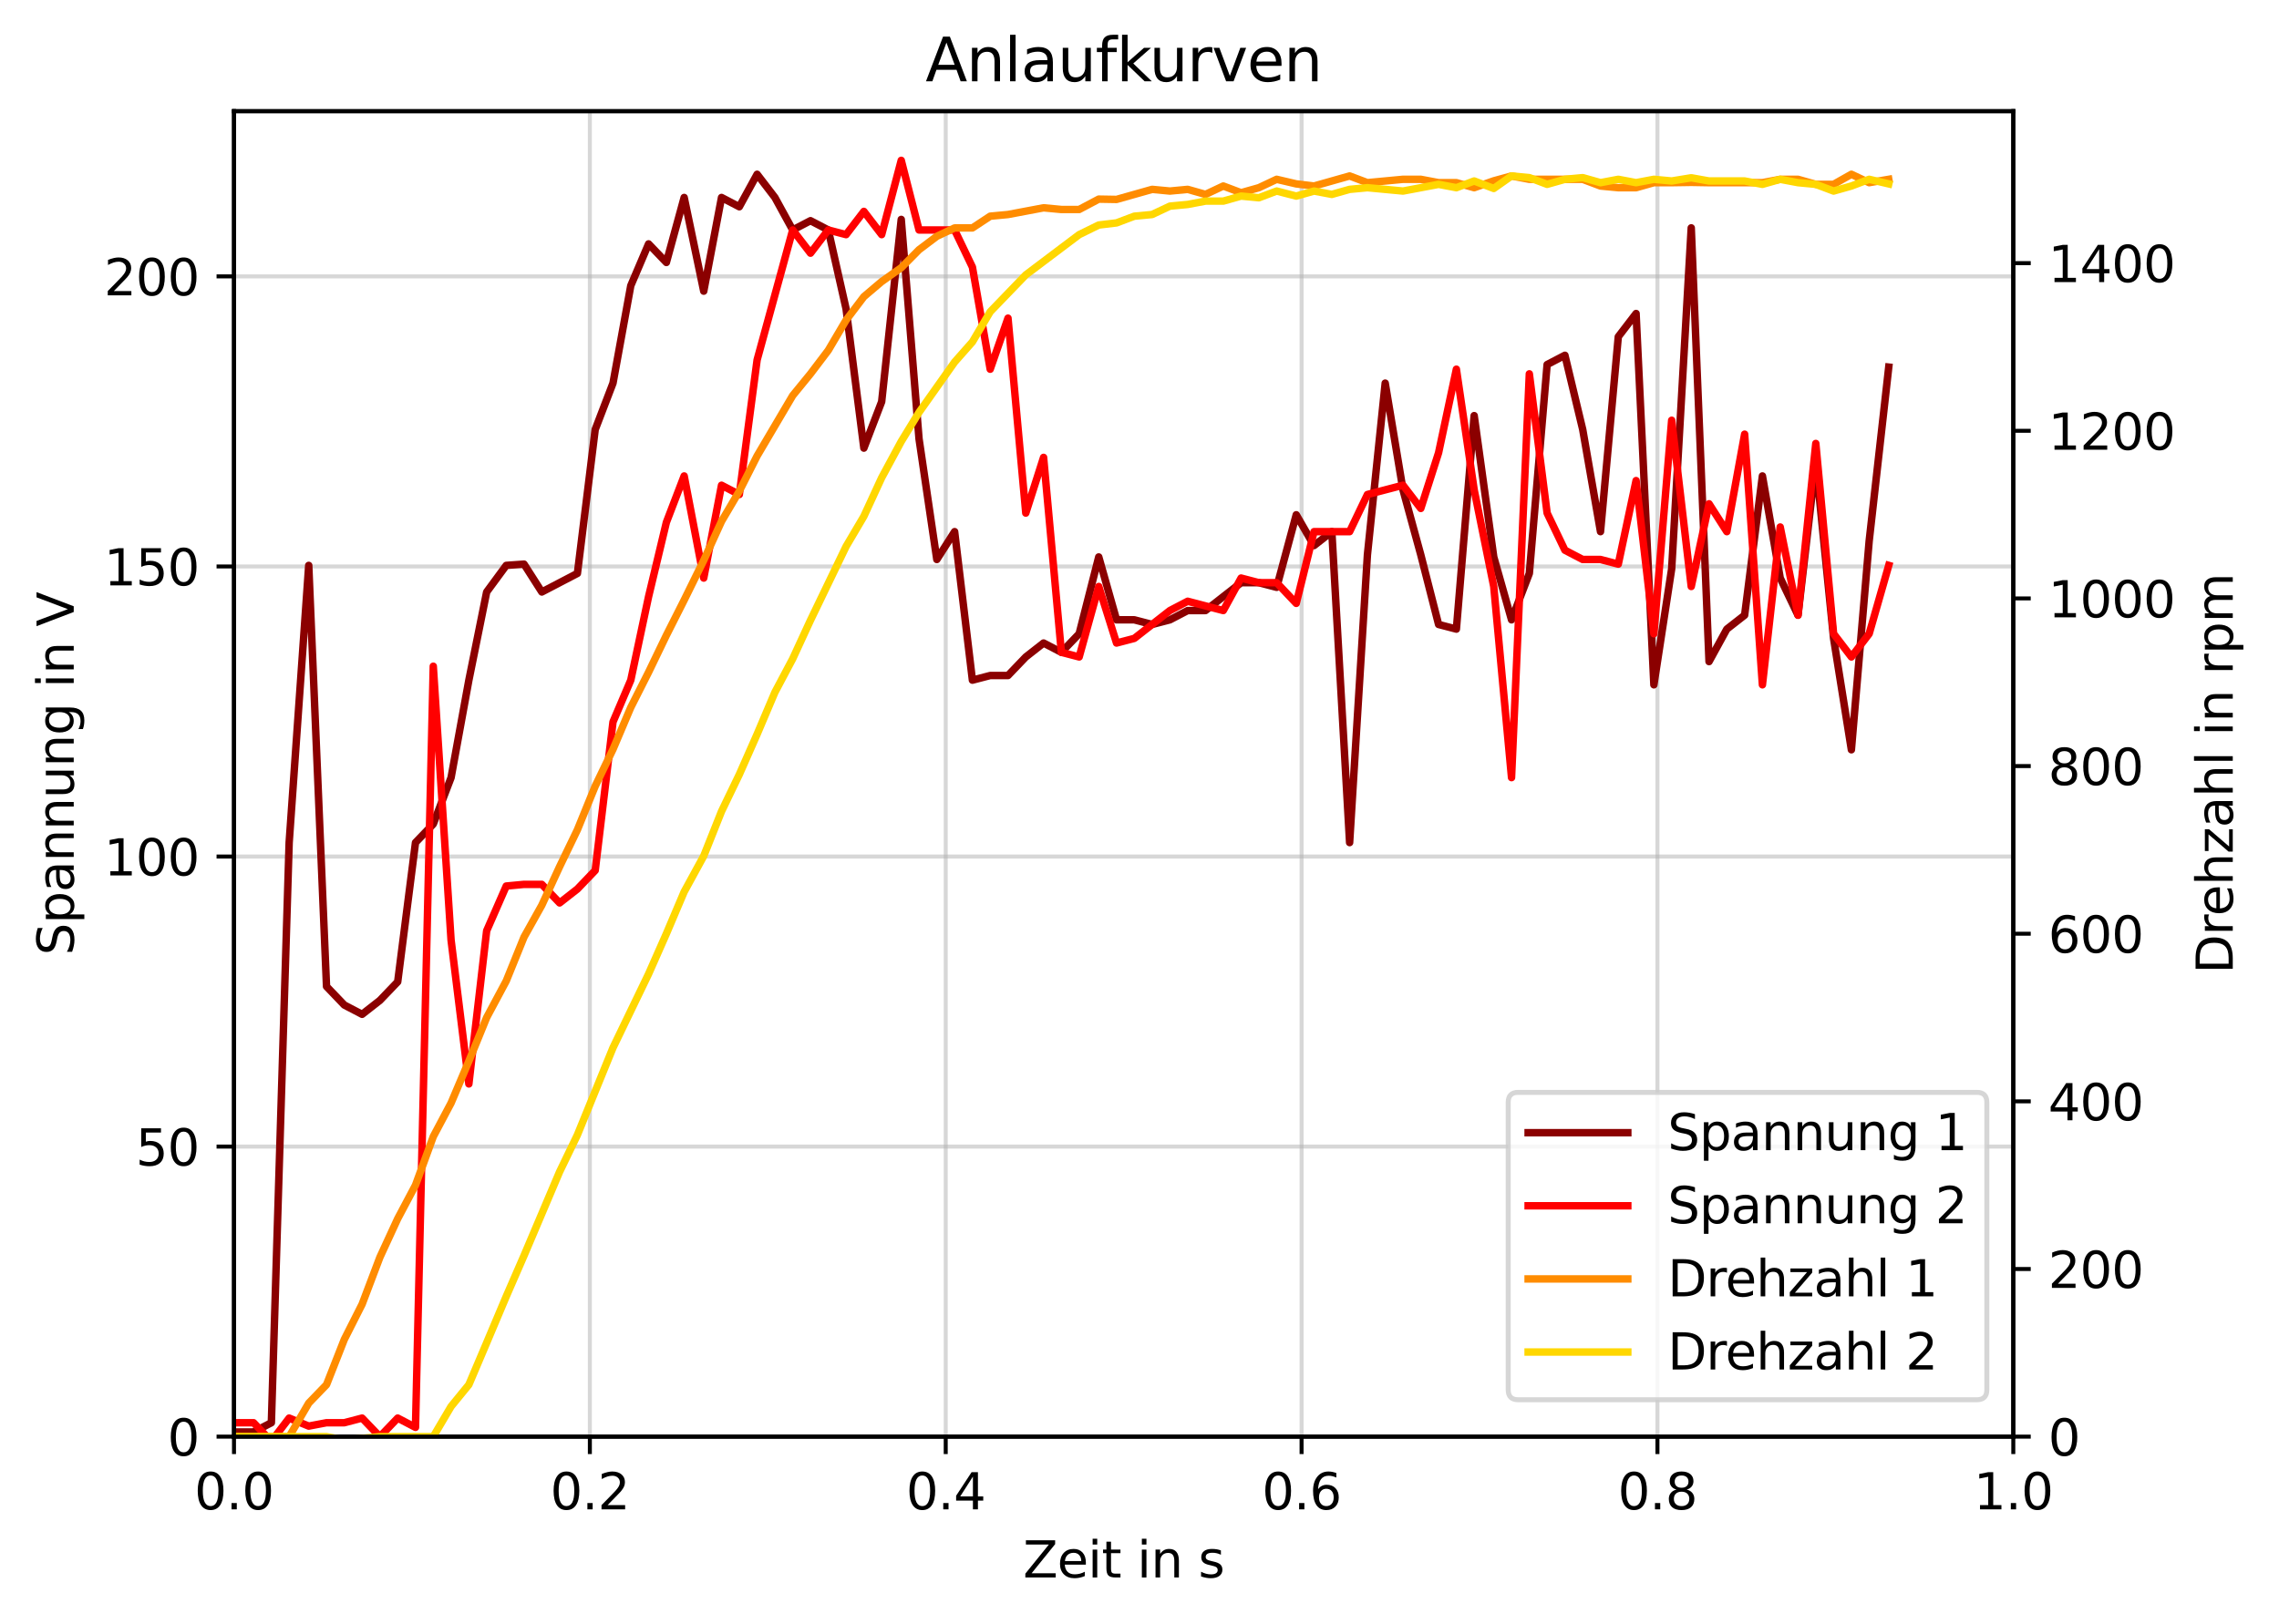 <?xml version="1.0" encoding="utf-8" standalone="no"?>
<!DOCTYPE svg PUBLIC "-//W3C//DTD SVG 1.1//EN"
  "http://www.w3.org/Graphics/SVG/1.1/DTD/svg11.dtd">
<svg xmlns:xlink="http://www.w3.org/1999/xlink" width="457.414pt" height="325.986pt" viewBox="0 0 457.414 325.986" xmlns="http://www.w3.org/2000/svg" version="1.1">
 <defs>
  <style type="text/css">*{stroke-linejoin: round; stroke-linecap: butt}</style>
 </defs>
 <g id="figure_1">
  <g id="patch_1">
   <path d="M 0 325.986 
L 457.414 325.986 
L 457.414 0 
L 0 0 
z
" style="fill: #ffffff"/>
  </g>
  <g id="axes_1">
   <g id="patch_2">
    <path d="M 46.966 288.43 
L 404.086 288.43 
L 404.086 22.318 
L 46.966 22.318 
z
" style="fill: #ffffff"/>
   </g>
   <g id="matplotlib.axis_1">
    <g id="xtick_1">
     <g id="line2d_1">
      <path d="M 46.966 288.43 
L 46.966 22.318 
" clip-path="url(#p8a11cbb33f)" style="fill: none; stroke: #b0b0b0; stroke-opacity: 0.5; stroke-width: 0.8; stroke-linecap: square"/>
     </g>
     <g id="line2d_2">
      <defs>
       <path id="m204185f97c" d="M 0 0 
L 0 3.5 
" style="stroke: #000000; stroke-width: 0.8"/>
      </defs>
      <g>
       <use xlink:href="#m204185f97c" x="46.966" y="288.43" style="stroke: #000000; stroke-width: 0.8"/>
      </g>
     </g>
     <g id="text_1">
      <!-- 0.0 -->
      <g transform="translate(39.014 303.029) scale(0.1 -0.1)">
       <defs>
        <path id="DejaVuSans-30" d="M 2034 4250 
Q 1547 4250 1301 3770 
Q 1056 3291 1056 2328 
Q 1056 1369 1301 889 
Q 1547 409 2034 409 
Q 2525 409 2770 889 
Q 3016 1369 3016 2328 
Q 3016 3291 2770 3770 
Q 2525 4250 2034 4250 
z
M 2034 4750 
Q 2819 4750 3233 4129 
Q 3647 3509 3647 2328 
Q 3647 1150 3233 529 
Q 2819 -91 2034 -91 
Q 1250 -91 836 529 
Q 422 1150 422 2328 
Q 422 3509 836 4129 
Q 1250 4750 2034 4750 
z
" transform="scale(0.016)"/>
        <path id="DejaVuSans-2e" d="M 684 794 
L 1344 794 
L 1344 0 
L 684 0 
L 684 794 
z
" transform="scale(0.016)"/>
       </defs>
       <use xlink:href="#DejaVuSans-30"/>
       <use xlink:href="#DejaVuSans-2e" x="63.623"/>
       <use xlink:href="#DejaVuSans-30" x="95.41"/>
      </g>
     </g>
    </g>
    <g id="xtick_2">
     <g id="line2d_3">
      <path d="M 118.39 288.43 
L 118.39 22.318 
" clip-path="url(#p8a11cbb33f)" style="fill: none; stroke: #b0b0b0; stroke-opacity: 0.5; stroke-width: 0.8; stroke-linecap: square"/>
     </g>
     <g id="line2d_4">
      <g>
       <use xlink:href="#m204185f97c" x="118.39" y="288.43" style="stroke: #000000; stroke-width: 0.8"/>
      </g>
     </g>
     <g id="text_2">
      <!-- 0.2 -->
      <g transform="translate(110.438 303.029) scale(0.1 -0.1)">
       <defs>
        <path id="DejaVuSans-32" d="M 1228 531 
L 3431 531 
L 3431 0 
L 469 0 
L 469 531 
Q 828 903 1448 1529 
Q 2069 2156 2228 2338 
Q 2531 2678 2651 2914 
Q 2772 3150 2772 3378 
Q 2772 3750 2511 3984 
Q 2250 4219 1831 4219 
Q 1534 4219 1204 4116 
Q 875 4013 500 3803 
L 500 4441 
Q 881 4594 1212 4672 
Q 1544 4750 1819 4750 
Q 2544 4750 2975 4387 
Q 3406 4025 3406 3419 
Q 3406 3131 3298 2873 
Q 3191 2616 2906 2266 
Q 2828 2175 2409 1742 
Q 1991 1309 1228 531 
z
" transform="scale(0.016)"/>
       </defs>
       <use xlink:href="#DejaVuSans-30"/>
       <use xlink:href="#DejaVuSans-2e" x="63.623"/>
       <use xlink:href="#DejaVuSans-32" x="95.41"/>
      </g>
     </g>
    </g>
    <g id="xtick_3">
     <g id="line2d_5">
      <path d="M 189.814 288.43 
L 189.814 22.318 
" clip-path="url(#p8a11cbb33f)" style="fill: none; stroke: #b0b0b0; stroke-opacity: 0.5; stroke-width: 0.8; stroke-linecap: square"/>
     </g>
     <g id="line2d_6">
      <g>
       <use xlink:href="#m204185f97c" x="189.814" y="288.43" style="stroke: #000000; stroke-width: 0.8"/>
      </g>
     </g>
     <g id="text_3">
      <!-- 0.4 -->
      <g transform="translate(181.862 303.029) scale(0.1 -0.1)">
       <defs>
        <path id="DejaVuSans-34" d="M 2419 4116 
L 825 1625 
L 2419 1625 
L 2419 4116 
z
M 2253 4666 
L 3047 4666 
L 3047 1625 
L 3713 1625 
L 3713 1100 
L 3047 1100 
L 3047 0 
L 2419 0 
L 2419 1100 
L 313 1100 
L 313 1709 
L 2253 4666 
z
" transform="scale(0.016)"/>
       </defs>
       <use xlink:href="#DejaVuSans-30"/>
       <use xlink:href="#DejaVuSans-2e" x="63.623"/>
       <use xlink:href="#DejaVuSans-34" x="95.41"/>
      </g>
     </g>
    </g>
    <g id="xtick_4">
     <g id="line2d_7">
      <path d="M 261.238 288.43 
L 261.238 22.318 
" clip-path="url(#p8a11cbb33f)" style="fill: none; stroke: #b0b0b0; stroke-opacity: 0.5; stroke-width: 0.8; stroke-linecap: square"/>
     </g>
     <g id="line2d_8">
      <g>
       <use xlink:href="#m204185f97c" x="261.238" y="288.43" style="stroke: #000000; stroke-width: 0.8"/>
      </g>
     </g>
     <g id="text_4">
      <!-- 0.6 -->
      <g transform="translate(253.286 303.029) scale(0.1 -0.1)">
       <defs>
        <path id="DejaVuSans-36" d="M 2113 2584 
Q 1688 2584 1439 2293 
Q 1191 2003 1191 1497 
Q 1191 994 1439 701 
Q 1688 409 2113 409 
Q 2538 409 2786 701 
Q 3034 994 3034 1497 
Q 3034 2003 2786 2293 
Q 2538 2584 2113 2584 
z
M 3366 4563 
L 3366 3988 
Q 3128 4100 2886 4159 
Q 2644 4219 2406 4219 
Q 1781 4219 1451 3797 
Q 1122 3375 1075 2522 
Q 1259 2794 1537 2939 
Q 1816 3084 2150 3084 
Q 2853 3084 3261 2657 
Q 3669 2231 3669 1497 
Q 3669 778 3244 343 
Q 2819 -91 2113 -91 
Q 1303 -91 875 529 
Q 447 1150 447 2328 
Q 447 3434 972 4092 
Q 1497 4750 2381 4750 
Q 2619 4750 2861 4703 
Q 3103 4656 3366 4563 
z
" transform="scale(0.016)"/>
       </defs>
       <use xlink:href="#DejaVuSans-30"/>
       <use xlink:href="#DejaVuSans-2e" x="63.623"/>
       <use xlink:href="#DejaVuSans-36" x="95.41"/>
      </g>
     </g>
    </g>
    <g id="xtick_5">
     <g id="line2d_9">
      <path d="M 332.662 288.43 
L 332.662 22.318 
" clip-path="url(#p8a11cbb33f)" style="fill: none; stroke: #b0b0b0; stroke-opacity: 0.5; stroke-width: 0.8; stroke-linecap: square"/>
     </g>
     <g id="line2d_10">
      <g>
       <use xlink:href="#m204185f97c" x="332.662" y="288.43" style="stroke: #000000; stroke-width: 0.8"/>
      </g>
     </g>
     <g id="text_5">
      <!-- 0.8 -->
      <g transform="translate(324.71 303.029) scale(0.1 -0.1)">
       <defs>
        <path id="DejaVuSans-38" d="M 2034 2216 
Q 1584 2216 1326 1975 
Q 1069 1734 1069 1313 
Q 1069 891 1326 650 
Q 1584 409 2034 409 
Q 2484 409 2743 651 
Q 3003 894 3003 1313 
Q 3003 1734 2745 1975 
Q 2488 2216 2034 2216 
z
M 1403 2484 
Q 997 2584 770 2862 
Q 544 3141 544 3541 
Q 544 4100 942 4425 
Q 1341 4750 2034 4750 
Q 2731 4750 3128 4425 
Q 3525 4100 3525 3541 
Q 3525 3141 3298 2862 
Q 3072 2584 2669 2484 
Q 3125 2378 3379 2068 
Q 3634 1759 3634 1313 
Q 3634 634 3220 271 
Q 2806 -91 2034 -91 
Q 1263 -91 848 271 
Q 434 634 434 1313 
Q 434 1759 690 2068 
Q 947 2378 1403 2484 
z
M 1172 3481 
Q 1172 3119 1398 2916 
Q 1625 2713 2034 2713 
Q 2441 2713 2670 2916 
Q 2900 3119 2900 3481 
Q 2900 3844 2670 4047 
Q 2441 4250 2034 4250 
Q 1625 4250 1398 4047 
Q 1172 3844 1172 3481 
z
" transform="scale(0.016)"/>
       </defs>
       <use xlink:href="#DejaVuSans-30"/>
       <use xlink:href="#DejaVuSans-2e" x="63.623"/>
       <use xlink:href="#DejaVuSans-38" x="95.41"/>
      </g>
     </g>
    </g>
    <g id="xtick_6">
     <g id="line2d_11">
      <path d="M 404.086 288.43 
L 404.086 22.318 
" clip-path="url(#p8a11cbb33f)" style="fill: none; stroke: #b0b0b0; stroke-opacity: 0.5; stroke-width: 0.8; stroke-linecap: square"/>
     </g>
     <g id="line2d_12">
      <g>
       <use xlink:href="#m204185f97c" x="404.086" y="288.43" style="stroke: #000000; stroke-width: 0.8"/>
      </g>
     </g>
     <g id="text_6">
      <!-- 1.0 -->
      <g transform="translate(396.134 303.029) scale(0.1 -0.1)">
       <defs>
        <path id="DejaVuSans-31" d="M 794 531 
L 1825 531 
L 1825 4091 
L 703 3866 
L 703 4441 
L 1819 4666 
L 2450 4666 
L 2450 531 
L 3481 531 
L 3481 0 
L 794 0 
L 794 531 
z
" transform="scale(0.016)"/>
       </defs>
       <use xlink:href="#DejaVuSans-31"/>
       <use xlink:href="#DejaVuSans-2e" x="63.623"/>
       <use xlink:href="#DejaVuSans-30" x="95.41"/>
      </g>
     </g>
    </g>
    <g id="text_7">
     <!-- Zeit in s -->
     <g transform="translate(205.334 316.707) scale(0.1 -0.1)">
      <defs>
       <path id="DejaVuSans-5a" d="M 359 4666 
L 4025 4666 
L 4025 4184 
L 1075 531 
L 4097 531 
L 4097 0 
L 288 0 
L 288 481 
L 3238 4134 
L 359 4134 
L 359 4666 
z
" transform="scale(0.016)"/>
       <path id="DejaVuSans-65" d="M 3597 1894 
L 3597 1613 
L 953 1613 
Q 991 1019 1311 708 
Q 1631 397 2203 397 
Q 2534 397 2845 478 
Q 3156 559 3463 722 
L 3463 178 
Q 3153 47 2828 -22 
Q 2503 -91 2169 -91 
Q 1331 -91 842 396 
Q 353 884 353 1716 
Q 353 2575 817 3079 
Q 1281 3584 2069 3584 
Q 2775 3584 3186 3129 
Q 3597 2675 3597 1894 
z
M 3022 2063 
Q 3016 2534 2758 2815 
Q 2500 3097 2075 3097 
Q 1594 3097 1305 2825 
Q 1016 2553 972 2059 
L 3022 2063 
z
" transform="scale(0.016)"/>
       <path id="DejaVuSans-69" d="M 603 3500 
L 1178 3500 
L 1178 0 
L 603 0 
L 603 3500 
z
M 603 4863 
L 1178 4863 
L 1178 4134 
L 603 4134 
L 603 4863 
z
" transform="scale(0.016)"/>
       <path id="DejaVuSans-74" d="M 1172 4494 
L 1172 3500 
L 2356 3500 
L 2356 3053 
L 1172 3053 
L 1172 1153 
Q 1172 725 1289 603 
Q 1406 481 1766 481 
L 2356 481 
L 2356 0 
L 1766 0 
Q 1100 0 847 248 
Q 594 497 594 1153 
L 594 3053 
L 172 3053 
L 172 3500 
L 594 3500 
L 594 4494 
L 1172 4494 
z
" transform="scale(0.016)"/>
       <path id="DejaVuSans-20" transform="scale(0.016)"/>
       <path id="DejaVuSans-6e" d="M 3513 2113 
L 3513 0 
L 2938 0 
L 2938 2094 
Q 2938 2591 2744 2837 
Q 2550 3084 2163 3084 
Q 1697 3084 1428 2787 
Q 1159 2491 1159 1978 
L 1159 0 
L 581 0 
L 581 3500 
L 1159 3500 
L 1159 2956 
Q 1366 3272 1645 3428 
Q 1925 3584 2291 3584 
Q 2894 3584 3203 3211 
Q 3513 2838 3513 2113 
z
" transform="scale(0.016)"/>
       <path id="DejaVuSans-73" d="M 2834 3397 
L 2834 2853 
Q 2591 2978 2328 3040 
Q 2066 3103 1784 3103 
Q 1356 3103 1142 2972 
Q 928 2841 928 2578 
Q 928 2378 1081 2264 
Q 1234 2150 1697 2047 
L 1894 2003 
Q 2506 1872 2764 1633 
Q 3022 1394 3022 966 
Q 3022 478 2636 193 
Q 2250 -91 1575 -91 
Q 1294 -91 989 -36 
Q 684 19 347 128 
L 347 722 
Q 666 556 975 473 
Q 1284 391 1588 391 
Q 1994 391 2212 530 
Q 2431 669 2431 922 
Q 2431 1156 2273 1281 
Q 2116 1406 1581 1522 
L 1381 1569 
Q 847 1681 609 1914 
Q 372 2147 372 2553 
Q 372 3047 722 3315 
Q 1072 3584 1716 3584 
Q 2034 3584 2315 3537 
Q 2597 3491 2834 3397 
z
" transform="scale(0.016)"/>
      </defs>
      <use xlink:href="#DejaVuSans-5a"/>
      <use xlink:href="#DejaVuSans-65" x="68.506"/>
      <use xlink:href="#DejaVuSans-69" x="130.029"/>
      <use xlink:href="#DejaVuSans-74" x="157.812"/>
      <use xlink:href="#DejaVuSans-20" x="197.021"/>
      <use xlink:href="#DejaVuSans-69" x="228.809"/>
      <use xlink:href="#DejaVuSans-6e" x="256.592"/>
      <use xlink:href="#DejaVuSans-20" x="319.971"/>
      <use xlink:href="#DejaVuSans-73" x="351.758"/>
     </g>
    </g>
   </g>
   <g id="matplotlib.axis_2">
    <g id="ytick_1">
     <g id="line2d_13">
      <path d="M 46.966 288.43 
L 404.086 288.43 
" clip-path="url(#p8a11cbb33f)" style="fill: none; stroke: #b0b0b0; stroke-opacity: 0.5; stroke-width: 0.8; stroke-linecap: square"/>
     </g>
     <g id="line2d_14">
      <defs>
       <path id="m8491932dd0" d="M 0 0 
L -3.5 0 
" style="stroke: #000000; stroke-width: 0.8"/>
      </defs>
      <g>
       <use xlink:href="#m8491932dd0" x="46.966" y="288.43" style="stroke: #000000; stroke-width: 0.8"/>
      </g>
     </g>
     <g id="text_8">
      <!-- 0 -->
      <g transform="translate(33.603 292.229) scale(0.1 -0.1)">
       <use xlink:href="#DejaVuSans-30"/>
      </g>
     </g>
    </g>
    <g id="ytick_2">
     <g id="line2d_15">
      <path d="M 46.966 230.195 
L 404.086 230.195 
" clip-path="url(#p8a11cbb33f)" style="fill: none; stroke: #b0b0b0; stroke-opacity: 0.5; stroke-width: 0.8; stroke-linecap: square"/>
     </g>
     <g id="line2d_16">
      <g>
       <use xlink:href="#m8491932dd0" x="46.966" y="230.195" style="stroke: #000000; stroke-width: 0.8"/>
      </g>
     </g>
     <g id="text_9">
      <!-- 50 -->
      <g transform="translate(27.241 233.994) scale(0.1 -0.1)">
       <defs>
        <path id="DejaVuSans-35" d="M 691 4666 
L 3169 4666 
L 3169 4134 
L 1269 4134 
L 1269 2991 
Q 1406 3038 1543 3061 
Q 1681 3084 1819 3084 
Q 2600 3084 3056 2656 
Q 3513 2228 3513 1497 
Q 3513 744 3044 326 
Q 2575 -91 1722 -91 
Q 1428 -91 1123 -41 
Q 819 9 494 109 
L 494 744 
Q 775 591 1075 516 
Q 1375 441 1709 441 
Q 2250 441 2565 725 
Q 2881 1009 2881 1497 
Q 2881 1984 2565 2268 
Q 2250 2553 1709 2553 
Q 1456 2553 1204 2497 
Q 953 2441 691 2322 
L 691 4666 
z
" transform="scale(0.016)"/>
       </defs>
       <use xlink:href="#DejaVuSans-35"/>
       <use xlink:href="#DejaVuSans-30" x="63.623"/>
      </g>
     </g>
    </g>
    <g id="ytick_3">
     <g id="line2d_17">
      <path d="M 46.966 171.96 
L 404.086 171.96 
" clip-path="url(#p8a11cbb33f)" style="fill: none; stroke: #b0b0b0; stroke-opacity: 0.5; stroke-width: 0.8; stroke-linecap: square"/>
     </g>
     <g id="line2d_18">
      <g>
       <use xlink:href="#m8491932dd0" x="46.966" y="171.96" style="stroke: #000000; stroke-width: 0.8"/>
      </g>
     </g>
     <g id="text_10">
      <!-- 100 -->
      <g transform="translate(20.878 175.759) scale(0.1 -0.1)">
       <use xlink:href="#DejaVuSans-31"/>
       <use xlink:href="#DejaVuSans-30" x="63.623"/>
       <use xlink:href="#DejaVuSans-30" x="127.246"/>
      </g>
     </g>
    </g>
    <g id="ytick_4">
     <g id="line2d_19">
      <path d="M 46.966 113.724 
L 404.086 113.724 
" clip-path="url(#p8a11cbb33f)" style="fill: none; stroke: #b0b0b0; stroke-opacity: 0.5; stroke-width: 0.8; stroke-linecap: square"/>
     </g>
     <g id="line2d_20">
      <g>
       <use xlink:href="#m8491932dd0" x="46.966" y="113.724" style="stroke: #000000; stroke-width: 0.8"/>
      </g>
     </g>
     <g id="text_11">
      <!-- 150 -->
      <g transform="translate(20.878 117.523) scale(0.1 -0.1)">
       <use xlink:href="#DejaVuSans-31"/>
       <use xlink:href="#DejaVuSans-35" x="63.623"/>
       <use xlink:href="#DejaVuSans-30" x="127.246"/>
      </g>
     </g>
    </g>
    <g id="ytick_5">
     <g id="line2d_21">
      <path d="M 46.966 55.489 
L 404.086 55.489 
" clip-path="url(#p8a11cbb33f)" style="fill: none; stroke: #b0b0b0; stroke-opacity: 0.5; stroke-width: 0.8; stroke-linecap: square"/>
     </g>
     <g id="line2d_22">
      <g>
       <use xlink:href="#m8491932dd0" x="46.966" y="55.489" style="stroke: #000000; stroke-width: 0.8"/>
      </g>
     </g>
     <g id="text_12">
      <!-- 200 -->
      <g transform="translate(20.878 59.288) scale(0.1 -0.1)">
       <use xlink:href="#DejaVuSans-32"/>
       <use xlink:href="#DejaVuSans-30" x="63.623"/>
       <use xlink:href="#DejaVuSans-30" x="127.246"/>
      </g>
     </g>
    </g>
    <g id="text_13">
     <!-- Spannung in V -->
     <g transform="translate(14.798 191.792) rotate(-90) scale(0.1 -0.1)">
      <defs>
       <path id="DejaVuSans-53" d="M 3425 4513 
L 3425 3897 
Q 3066 4069 2747 4153 
Q 2428 4238 2131 4238 
Q 1616 4238 1336 4038 
Q 1056 3838 1056 3469 
Q 1056 3159 1242 3001 
Q 1428 2844 1947 2747 
L 2328 2669 
Q 3034 2534 3370 2195 
Q 3706 1856 3706 1288 
Q 3706 609 3251 259 
Q 2797 -91 1919 -91 
Q 1588 -91 1214 -16 
Q 841 59 441 206 
L 441 856 
Q 825 641 1194 531 
Q 1563 422 1919 422 
Q 2459 422 2753 634 
Q 3047 847 3047 1241 
Q 3047 1584 2836 1778 
Q 2625 1972 2144 2069 
L 1759 2144 
Q 1053 2284 737 2584 
Q 422 2884 422 3419 
Q 422 4038 858 4394 
Q 1294 4750 2059 4750 
Q 2388 4750 2728 4690 
Q 3069 4631 3425 4513 
z
" transform="scale(0.016)"/>
       <path id="DejaVuSans-70" d="M 1159 525 
L 1159 -1331 
L 581 -1331 
L 581 3500 
L 1159 3500 
L 1159 2969 
Q 1341 3281 1617 3432 
Q 1894 3584 2278 3584 
Q 2916 3584 3314 3078 
Q 3713 2572 3713 1747 
Q 3713 922 3314 415 
Q 2916 -91 2278 -91 
Q 1894 -91 1617 61 
Q 1341 213 1159 525 
z
M 3116 1747 
Q 3116 2381 2855 2742 
Q 2594 3103 2138 3103 
Q 1681 3103 1420 2742 
Q 1159 2381 1159 1747 
Q 1159 1113 1420 752 
Q 1681 391 2138 391 
Q 2594 391 2855 752 
Q 3116 1113 3116 1747 
z
" transform="scale(0.016)"/>
       <path id="DejaVuSans-61" d="M 2194 1759 
Q 1497 1759 1228 1600 
Q 959 1441 959 1056 
Q 959 750 1161 570 
Q 1363 391 1709 391 
Q 2188 391 2477 730 
Q 2766 1069 2766 1631 
L 2766 1759 
L 2194 1759 
z
M 3341 1997 
L 3341 0 
L 2766 0 
L 2766 531 
Q 2569 213 2275 61 
Q 1981 -91 1556 -91 
Q 1019 -91 701 211 
Q 384 513 384 1019 
Q 384 1609 779 1909 
Q 1175 2209 1959 2209 
L 2766 2209 
L 2766 2266 
Q 2766 2663 2505 2880 
Q 2244 3097 1772 3097 
Q 1472 3097 1187 3025 
Q 903 2953 641 2809 
L 641 3341 
Q 956 3463 1253 3523 
Q 1550 3584 1831 3584 
Q 2591 3584 2966 3190 
Q 3341 2797 3341 1997 
z
" transform="scale(0.016)"/>
       <path id="DejaVuSans-75" d="M 544 1381 
L 544 3500 
L 1119 3500 
L 1119 1403 
Q 1119 906 1312 657 
Q 1506 409 1894 409 
Q 2359 409 2629 706 
Q 2900 1003 2900 1516 
L 2900 3500 
L 3475 3500 
L 3475 0 
L 2900 0 
L 2900 538 
Q 2691 219 2414 64 
Q 2138 -91 1772 -91 
Q 1169 -91 856 284 
Q 544 659 544 1381 
z
M 1991 3584 
L 1991 3584 
z
" transform="scale(0.016)"/>
       <path id="DejaVuSans-67" d="M 2906 1791 
Q 2906 2416 2648 2759 
Q 2391 3103 1925 3103 
Q 1463 3103 1205 2759 
Q 947 2416 947 1791 
Q 947 1169 1205 825 
Q 1463 481 1925 481 
Q 2391 481 2648 825 
Q 2906 1169 2906 1791 
z
M 3481 434 
Q 3481 -459 3084 -895 
Q 2688 -1331 1869 -1331 
Q 1566 -1331 1297 -1286 
Q 1028 -1241 775 -1147 
L 775 -588 
Q 1028 -725 1275 -790 
Q 1522 -856 1778 -856 
Q 2344 -856 2625 -561 
Q 2906 -266 2906 331 
L 2906 616 
Q 2728 306 2450 153 
Q 2172 0 1784 0 
Q 1141 0 747 490 
Q 353 981 353 1791 
Q 353 2603 747 3093 
Q 1141 3584 1784 3584 
Q 2172 3584 2450 3431 
Q 2728 3278 2906 2969 
L 2906 3500 
L 3481 3500 
L 3481 434 
z
" transform="scale(0.016)"/>
       <path id="DejaVuSans-56" d="M 1831 0 
L 50 4666 
L 709 4666 
L 2188 738 
L 3669 4666 
L 4325 4666 
L 2547 0 
L 1831 0 
z
" transform="scale(0.016)"/>
      </defs>
      <use xlink:href="#DejaVuSans-53"/>
      <use xlink:href="#DejaVuSans-70" x="63.477"/>
      <use xlink:href="#DejaVuSans-61" x="126.953"/>
      <use xlink:href="#DejaVuSans-6e" x="188.232"/>
      <use xlink:href="#DejaVuSans-6e" x="251.611"/>
      <use xlink:href="#DejaVuSans-75" x="314.99"/>
      <use xlink:href="#DejaVuSans-6e" x="378.369"/>
      <use xlink:href="#DejaVuSans-67" x="441.748"/>
      <use xlink:href="#DejaVuSans-20" x="505.225"/>
      <use xlink:href="#DejaVuSans-69" x="537.012"/>
      <use xlink:href="#DejaVuSans-6e" x="564.795"/>
      <use xlink:href="#DejaVuSans-20" x="628.174"/>
      <use xlink:href="#DejaVuSans-56" x="659.961"/>
     </g>
    </g>
   </g>
   <g id="line2d_23">
    <path d="M 46.966 288.43 
L 22.324 283.771 
L 25.896 288.43 
L 29.467 290.294 
L 33.038 288.43 
L 36.609 283.771 
L 40.18 288.43 
L 43.752 286.567 
L 47.323 287.498 
L 50.894 287.498 
L 54.465 285.635 
L 58.036 169.164 
L 61.965 113.512 
L 65.536 198.049 
L 69.107 201.776 
L 72.678 203.64 
L 76.249 200.844 
L 79.821 197.117 
L 83.392 169.164 
L 86.963 165.437 
L 90.534 156.12 
L 94.105 136.552 
L 97.677 118.849 
L 101.605 113.512 
L 105.176 113.258 
L 108.747 118.849 
L 112.319 116.985 
L 115.89 115.122 
L 119.461 86.237 
L 123.032 76.92 
L 126.603 57.352 
L 130.175 48.967 
L 133.746 52.694 
L 137.317 39.649 
L 141.245 58.454 
L 144.817 39.649 
L 148.388 41.512 
L 151.959 34.99 
L 155.53 39.649 
L 159.101 46.171 
L 162.673 44.308 
L 166.244 46.171 
L 169.815 62.011 
L 173.386 89.964 
L 176.957 80.647 
L 180.886 44.054 
L 184.457 88.101 
L 188.028 112.327 
L 191.599 106.736 
L 195.17 136.552 
L 198.742 135.621 
L 202.313 135.621 
L 205.884 131.894 
L 209.455 129.098 
L 213.026 130.962 
L 216.598 127.235 
L 220.526 111.818 
L 224.097 124.44 
L 227.668 124.44 
L 231.24 125.371 
L 234.811 124.44 
L 238.382 122.576 
L 241.953 122.576 
L 245.524 119.781 
L 249.096 116.985 
L 252.667 116.985 
L 256.238 117.917 
L 260.166 103.348 
L 263.737 109.531 
L 267.309 106.736 
L 270.88 169.164 
L 274.451 111.395 
L 278.022 76.92 
L 281.593 98.35 
L 285.165 111.395 
L 288.736 125.371 
L 292.307 126.303 
L 295.878 83.442 
L 299.807 111.818 
L 303.378 124.44 
L 306.949 115.122 
L 310.52 73.192 
L 314.091 71.329 
L 317.663 86.237 
L 321.234 106.736 
L 324.805 67.602 
L 328.376 62.943 
L 331.947 137.484 
L 335.519 114.19 
L 339.447 45.748 
L 343.018 132.825 
L 346.589 126.303 
L 350.161 123.508 
L 353.732 95.555 
L 357.303 116.054 
L 360.874 123.508 
L 364.445 92.76 
L 368.017 128.167 
L 371.588 150.529 
L 375.159 108.6 
L 379.087 73.701 
" clip-path="url(#p8a11cbb33f)" style="fill: none; stroke: #8b0000; stroke-width: 1.5; stroke-linecap: square"/>
   </g>
   <g id="line2d_24">
    <path d="M 46.966 288.43 
L 22.324 283.771 
L 25.896 288.43 
L 29.467 287.498 
L 33.038 286.567 
L 36.609 286.567 
L 40.18 288.43 
L 43.752 286.567 
L 47.323 285.635 
L 50.894 285.635 
L 54.465 289.362 
L 58.036 284.703 
L 61.965 286.312 
L 65.536 285.635 
L 69.107 285.635 
L 72.678 284.703 
L 76.249 288.43 
L 79.821 284.703 
L 83.392 286.567 
L 86.963 133.757 
L 90.534 188.731 
L 94.105 217.616 
L 97.677 186.868 
L 101.605 177.889 
L 105.176 177.55 
L 108.747 177.55 
L 112.319 181.277 
L 115.89 178.482 
L 119.461 174.755 
L 123.032 144.938 
L 126.603 136.552 
L 130.175 119.781 
L 133.746 104.872 
L 137.317 95.555 
L 141.245 116.054 
L 144.817 97.418 
L 148.388 99.282 
L 151.959 72.261 
L 155.53 59.216 
L 159.101 46.171 
L 162.673 50.83 
L 166.244 46.171 
L 169.815 47.103 
L 173.386 42.444 
L 176.957 47.103 
L 180.886 32.195 
L 184.457 46.171 
L 188.028 46.171 
L 191.599 46.171 
L 195.17 53.625 
L 198.742 74.124 
L 202.313 63.875 
L 205.884 103.009 
L 209.455 91.828 
L 213.026 130.962 
L 216.598 131.894 
L 220.526 117.748 
L 224.097 129.098 
L 227.668 128.167 
L 231.24 125.371 
L 234.811 122.576 
L 238.382 120.712 
L 241.953 121.644 
L 245.524 122.576 
L 249.096 116.054 
L 252.667 116.985 
L 256.238 116.985 
L 260.166 121.136 
L 263.737 106.736 
L 267.309 106.736 
L 270.88 106.736 
L 274.451 99.282 
L 278.022 98.35 
L 281.593 97.418 
L 285.165 102.077 
L 288.736 90.896 
L 292.307 74.124 
L 295.878 98.35 
L 299.807 117.748 
L 303.378 156.12 
L 306.949 75.056 
L 310.52 103.009 
L 314.091 110.463 
L 317.663 112.327 
L 321.234 112.327 
L 324.805 113.258 
L 328.376 96.487 
L 331.947 127.235 
L 335.519 84.374 
L 339.447 117.748 
L 343.018 101.145 
L 346.589 106.736 
L 350.161 87.169 
L 353.732 137.484 
L 357.303 105.804 
L 360.874 123.508 
L 364.445 89.032 
L 368.017 127.235 
L 371.588 131.894 
L 375.159 127.235 
L 379.087 113.512 
" clip-path="url(#p8a11cbb33f)" style="fill: none; stroke: #ff0000; stroke-width: 1.5; stroke-linecap: square"/>
   </g>
   <g id="patch_3">
    <path d="M 46.966 288.43 
L 46.966 22.318 
" style="fill: none; stroke: #000000; stroke-width: 0.8; stroke-linejoin: miter; stroke-linecap: square"/>
   </g>
   <g id="patch_4">
    <path d="M 404.086 288.43 
L 404.086 22.318 
" style="fill: none; stroke: #000000; stroke-width: 0.8; stroke-linejoin: miter; stroke-linecap: square"/>
   </g>
   <g id="patch_5">
    <path d="M 46.966 288.43 
L 404.086 288.43 
" style="fill: none; stroke: #000000; stroke-width: 0.8; stroke-linejoin: miter; stroke-linecap: square"/>
   </g>
   <g id="patch_6">
    <path d="M 46.966 22.318 
L 404.086 22.318 
" style="fill: none; stroke: #000000; stroke-width: 0.8; stroke-linejoin: miter; stroke-linecap: square"/>
   </g>
   <g id="text_14">
    <!-- Anlaufkurven -->
    <g transform="translate(185.759 16.318) scale(0.12 -0.12)">
     <defs>
      <path id="DejaVuSans-41" d="M 2188 4044 
L 1331 1722 
L 3047 1722 
L 2188 4044 
z
M 1831 4666 
L 2547 4666 
L 4325 0 
L 3669 0 
L 3244 1197 
L 1141 1197 
L 716 0 
L 50 0 
L 1831 4666 
z
" transform="scale(0.016)"/>
      <path id="DejaVuSans-6c" d="M 603 4863 
L 1178 4863 
L 1178 0 
L 603 0 
L 603 4863 
z
" transform="scale(0.016)"/>
      <path id="DejaVuSans-66" d="M 2375 4863 
L 2375 4384 
L 1825 4384 
Q 1516 4384 1395 4259 
Q 1275 4134 1275 3809 
L 1275 3500 
L 2222 3500 
L 2222 3053 
L 1275 3053 
L 1275 0 
L 697 0 
L 697 3053 
L 147 3053 
L 147 3500 
L 697 3500 
L 697 3744 
Q 697 4328 969 4595 
Q 1241 4863 1831 4863 
L 2375 4863 
z
" transform="scale(0.016)"/>
      <path id="DejaVuSans-6b" d="M 581 4863 
L 1159 4863 
L 1159 1991 
L 2875 3500 
L 3609 3500 
L 1753 1863 
L 3688 0 
L 2938 0 
L 1159 1709 
L 1159 0 
L 581 0 
L 581 4863 
z
" transform="scale(0.016)"/>
      <path id="DejaVuSans-72" d="M 2631 2963 
Q 2534 3019 2420 3045 
Q 2306 3072 2169 3072 
Q 1681 3072 1420 2755 
Q 1159 2438 1159 1844 
L 1159 0 
L 581 0 
L 581 3500 
L 1159 3500 
L 1159 2956 
Q 1341 3275 1631 3429 
Q 1922 3584 2338 3584 
Q 2397 3584 2469 3576 
Q 2541 3569 2628 3553 
L 2631 2963 
z
" transform="scale(0.016)"/>
      <path id="DejaVuSans-76" d="M 191 3500 
L 800 3500 
L 1894 563 
L 2988 3500 
L 3597 3500 
L 2284 0 
L 1503 0 
L 191 3500 
z
" transform="scale(0.016)"/>
     </defs>
     <use xlink:href="#DejaVuSans-41"/>
     <use xlink:href="#DejaVuSans-6e" x="68.408"/>
     <use xlink:href="#DejaVuSans-6c" x="131.787"/>
     <use xlink:href="#DejaVuSans-61" x="159.57"/>
     <use xlink:href="#DejaVuSans-75" x="220.85"/>
     <use xlink:href="#DejaVuSans-66" x="284.229"/>
     <use xlink:href="#DejaVuSans-6b" x="319.434"/>
     <use xlink:href="#DejaVuSans-75" x="374.219"/>
     <use xlink:href="#DejaVuSans-72" x="437.598"/>
     <use xlink:href="#DejaVuSans-76" x="478.711"/>
     <use xlink:href="#DejaVuSans-65" x="537.891"/>
     <use xlink:href="#DejaVuSans-6e" x="599.414"/>
    </g>
   </g>
  </g>
  <g id="axes_2">
   <g id="matplotlib.axis_3">
    <g id="ytick_6">
     <g id="line2d_25">
      <defs>
       <path id="m7cec70246b" d="M 0 0 
L 3.5 0 
" style="stroke: #000000; stroke-width: 0.8"/>
      </defs>
      <g>
       <use xlink:href="#m7cec70246b" x="404.086" y="288.43" style="stroke: #000000; stroke-width: 0.8"/>
      </g>
     </g>
     <g id="text_15">
      <!-- 0 -->
      <g transform="translate(411.086 292.229) scale(0.1 -0.1)">
       <use xlink:href="#DejaVuSans-30"/>
      </g>
     </g>
    </g>
    <g id="ytick_7">
     <g id="line2d_26">
      <g>
       <use xlink:href="#m7cec70246b" x="404.086" y="254.773" style="stroke: #000000; stroke-width: 0.8"/>
      </g>
     </g>
     <g id="text_16">
      <!-- 200 -->
      <g transform="translate(411.086 258.572) scale(0.1 -0.1)">
       <use xlink:href="#DejaVuSans-32"/>
       <use xlink:href="#DejaVuSans-30" x="63.623"/>
       <use xlink:href="#DejaVuSans-30" x="127.246"/>
      </g>
     </g>
    </g>
    <g id="ytick_8">
     <g id="line2d_27">
      <g>
       <use xlink:href="#m7cec70246b" x="404.086" y="221.115" style="stroke: #000000; stroke-width: 0.8"/>
      </g>
     </g>
     <g id="text_17">
      <!-- 400 -->
      <g transform="translate(411.086 224.915) scale(0.1 -0.1)">
       <use xlink:href="#DejaVuSans-34"/>
       <use xlink:href="#DejaVuSans-30" x="63.623"/>
       <use xlink:href="#DejaVuSans-30" x="127.246"/>
      </g>
     </g>
    </g>
    <g id="ytick_9">
     <g id="line2d_28">
      <g>
       <use xlink:href="#m7cec70246b" x="404.086" y="187.458" style="stroke: #000000; stroke-width: 0.8"/>
      </g>
     </g>
     <g id="text_18">
      <!-- 600 -->
      <g transform="translate(411.086 191.257) scale(0.1 -0.1)">
       <use xlink:href="#DejaVuSans-36"/>
       <use xlink:href="#DejaVuSans-30" x="63.623"/>
       <use xlink:href="#DejaVuSans-30" x="127.246"/>
      </g>
     </g>
    </g>
    <g id="ytick_10">
     <g id="line2d_29">
      <g>
       <use xlink:href="#m7cec70246b" x="404.086" y="153.801" style="stroke: #000000; stroke-width: 0.8"/>
      </g>
     </g>
     <g id="text_19">
      <!-- 800 -->
      <g transform="translate(411.086 157.6) scale(0.1 -0.1)">
       <use xlink:href="#DejaVuSans-38"/>
       <use xlink:href="#DejaVuSans-30" x="63.623"/>
       <use xlink:href="#DejaVuSans-30" x="127.246"/>
      </g>
     </g>
    </g>
    <g id="ytick_11">
     <g id="line2d_30">
      <g>
       <use xlink:href="#m7cec70246b" x="404.086" y="120.143" style="stroke: #000000; stroke-width: 0.8"/>
      </g>
     </g>
     <g id="text_20">
      <!-- 1000 -->
      <g transform="translate(411.086 123.942) scale(0.1 -0.1)">
       <use xlink:href="#DejaVuSans-31"/>
       <use xlink:href="#DejaVuSans-30" x="63.623"/>
       <use xlink:href="#DejaVuSans-30" x="127.246"/>
       <use xlink:href="#DejaVuSans-30" x="190.869"/>
      </g>
     </g>
    </g>
    <g id="ytick_12">
     <g id="line2d_31">
      <g>
       <use xlink:href="#m7cec70246b" x="404.086" y="86.486" style="stroke: #000000; stroke-width: 0.8"/>
      </g>
     </g>
     <g id="text_21">
      <!-- 1200 -->
      <g transform="translate(411.086 90.285) scale(0.1 -0.1)">
       <use xlink:href="#DejaVuSans-31"/>
       <use xlink:href="#DejaVuSans-32" x="63.623"/>
       <use xlink:href="#DejaVuSans-30" x="127.246"/>
       <use xlink:href="#DejaVuSans-30" x="190.869"/>
      </g>
     </g>
    </g>
    <g id="ytick_13">
     <g id="line2d_32">
      <g>
       <use xlink:href="#m7cec70246b" x="404.086" y="52.829" style="stroke: #000000; stroke-width: 0.8"/>
      </g>
     </g>
     <g id="text_22">
      <!-- 1400 -->
      <g transform="translate(411.086 56.628) scale(0.1 -0.1)">
       <use xlink:href="#DejaVuSans-31"/>
       <use xlink:href="#DejaVuSans-34" x="63.623"/>
       <use xlink:href="#DejaVuSans-30" x="127.246"/>
       <use xlink:href="#DejaVuSans-30" x="190.869"/>
      </g>
     </g>
    </g>
    <g id="text_23">
     <!-- Drehzahl in rpm -->
     <g transform="translate(448.134 195.494) rotate(-90) scale(0.1 -0.1)">
      <defs>
       <path id="DejaVuSans-44" d="M 1259 4147 
L 1259 519 
L 2022 519 
Q 2988 519 3436 956 
Q 3884 1394 3884 2338 
Q 3884 3275 3436 3711 
Q 2988 4147 2022 4147 
L 1259 4147 
z
M 628 4666 
L 1925 4666 
Q 3281 4666 3915 4102 
Q 4550 3538 4550 2338 
Q 4550 1131 3912 565 
Q 3275 0 1925 0 
L 628 0 
L 628 4666 
z
" transform="scale(0.016)"/>
       <path id="DejaVuSans-68" d="M 3513 2113 
L 3513 0 
L 2938 0 
L 2938 2094 
Q 2938 2591 2744 2837 
Q 2550 3084 2163 3084 
Q 1697 3084 1428 2787 
Q 1159 2491 1159 1978 
L 1159 0 
L 581 0 
L 581 4863 
L 1159 4863 
L 1159 2956 
Q 1366 3272 1645 3428 
Q 1925 3584 2291 3584 
Q 2894 3584 3203 3211 
Q 3513 2838 3513 2113 
z
" transform="scale(0.016)"/>
       <path id="DejaVuSans-7a" d="M 353 3500 
L 3084 3500 
L 3084 2975 
L 922 459 
L 3084 459 
L 3084 0 
L 275 0 
L 275 525 
L 2438 3041 
L 353 3041 
L 353 3500 
z
" transform="scale(0.016)"/>
       <path id="DejaVuSans-6d" d="M 3328 2828 
Q 3544 3216 3844 3400 
Q 4144 3584 4550 3584 
Q 5097 3584 5394 3201 
Q 5691 2819 5691 2113 
L 5691 0 
L 5113 0 
L 5113 2094 
Q 5113 2597 4934 2840 
Q 4756 3084 4391 3084 
Q 3944 3084 3684 2787 
Q 3425 2491 3425 1978 
L 3425 0 
L 2847 0 
L 2847 2094 
Q 2847 2600 2669 2842 
Q 2491 3084 2119 3084 
Q 1678 3084 1418 2786 
Q 1159 2488 1159 1978 
L 1159 0 
L 581 0 
L 581 3500 
L 1159 3500 
L 1159 2956 
Q 1356 3278 1631 3431 
Q 1906 3584 2284 3584 
Q 2666 3584 2933 3390 
Q 3200 3197 3328 2828 
z
" transform="scale(0.016)"/>
      </defs>
      <use xlink:href="#DejaVuSans-44"/>
      <use xlink:href="#DejaVuSans-72" x="77.002"/>
      <use xlink:href="#DejaVuSans-65" x="115.865"/>
      <use xlink:href="#DejaVuSans-68" x="177.389"/>
      <use xlink:href="#DejaVuSans-7a" x="240.768"/>
      <use xlink:href="#DejaVuSans-61" x="293.258"/>
      <use xlink:href="#DejaVuSans-68" x="354.537"/>
      <use xlink:href="#DejaVuSans-6c" x="417.916"/>
      <use xlink:href="#DejaVuSans-20" x="445.699"/>
      <use xlink:href="#DejaVuSans-69" x="477.486"/>
      <use xlink:href="#DejaVuSans-6e" x="505.27"/>
      <use xlink:href="#DejaVuSans-20" x="568.648"/>
      <use xlink:href="#DejaVuSans-72" x="600.436"/>
      <use xlink:href="#DejaVuSans-70" x="641.549"/>
      <use xlink:href="#DejaVuSans-6d" x="705.025"/>
     </g>
    </g>
   </g>
   <g id="line2d_33">
    <path d="M 46.966 288.43 
L 22.324 288.43 
L 25.896 288.767 
L 29.467 288.094 
L 33.038 288.43 
L 36.609 288.43 
L 40.18 288.43 
L 43.752 288.43 
L 47.323 288.43 
L 50.894 288.43 
L 54.465 288.43 
L 58.036 288.43 
L 61.965 281.699 
L 65.536 277.996 
L 69.107 268.909 
L 72.678 261.841 
L 76.249 252.417 
L 79.821 244.676 
L 83.392 237.944 
L 86.963 228.183 
L 90.534 221.452 
L 94.105 213.038 
L 97.677 204.287 
L 101.605 196.943 
L 105.176 188.131 
L 108.747 181.736 
L 112.319 173.995 
L 115.89 166.59 
L 119.461 157.84 
L 123.032 150.435 
L 126.603 142.021 
L 130.175 134.953 
L 133.746 127.548 
L 137.317 120.48 
L 141.245 112.494 
L 144.817 104.661 
L 148.388 98.603 
L 151.959 91.535 
L 155.53 85.476 
L 159.101 79.418 
L 162.673 75.042 
L 166.244 70.33 
L 169.815 64.272 
L 173.386 59.56 
L 176.957 56.531 
L 180.886 53.746 
L 184.457 50.136 
L 188.028 47.443 
L 191.599 45.76 
L 195.17 45.76 
L 198.742 43.404 
L 202.313 43.068 
L 205.884 42.395 
L 209.455 41.722 
L 213.026 42.058 
L 216.598 42.058 
L 220.526 39.978 
L 224.097 40.039 
L 227.668 39.029 
L 231.24 38.019 
L 234.811 38.356 
L 238.382 38.019 
L 241.953 39.029 
L 245.524 37.346 
L 249.096 38.692 
L 252.667 37.683 
L 256.238 36 
L 260.166 36.918 
L 263.737 37.346 
L 267.309 36.336 
L 270.88 35.327 
L 274.451 36.673 
L 278.022 36.336 
L 281.593 36 
L 285.165 36 
L 288.736 36.673 
L 292.307 36.673 
L 295.878 37.683 
L 299.807 36.306 
L 303.378 35.327 
L 306.949 36 
L 310.52 36 
L 314.091 36 
L 317.663 36 
L 321.234 37.346 
L 324.805 37.683 
L 328.376 37.683 
L 331.947 36.673 
L 335.519 36.673 
L 339.447 36.612 
L 343.018 36.673 
L 346.589 36.673 
L 350.161 36.673 
L 353.732 36.673 
L 357.303 36 
L 360.874 36 
L 364.445 37.01 
L 368.017 37.01 
L 371.588 34.99 
L 375.159 36.673 
L 379.087 36 
" clip-path="url(#p8a11cbb33f)" style="fill: none; stroke: #ff8c00; stroke-width: 1.5; stroke-linecap: square"/>
   </g>
   <g id="line2d_34">
    <path d="M 46.966 288.43 
L 22.324 288.43 
L 25.896 288.767 
L 29.467 288.43 
L 33.038 288.43 
L 36.609 288.43 
L 40.18 288.43 
L 43.752 288.43 
L 47.323 288.43 
L 50.894 288.43 
L 54.465 288.43 
L 58.036 288.43 
L 61.965 288.43 
L 65.536 288.43 
L 69.107 289.103 
L 72.678 288.767 
L 76.249 288.43 
L 79.821 288.43 
L 83.392 288.43 
L 86.963 288.43 
L 90.534 282.372 
L 94.105 277.996 
L 97.677 269.582 
L 101.605 260.28 
L 105.176 252.08 
L 108.747 243.666 
L 112.319 235.251 
L 115.89 227.847 
L 119.461 219.096 
L 123.032 210.345 
L 126.603 202.94 
L 130.175 195.536 
L 133.746 187.458 
L 137.317 179.044 
L 141.245 171.853 
L 144.817 162.888 
L 148.388 155.484 
L 151.959 147.406 
L 155.53 138.991 
L 159.101 132.26 
L 162.673 124.519 
L 166.244 117.114 
L 169.815 109.709 
L 173.386 103.651 
L 176.957 95.91 
L 180.886 88.628 
L 184.457 82.784 
L 188.028 77.735 
L 191.599 72.686 
L 195.17 68.647 
L 198.742 62.589 
L 202.313 58.887 
L 205.884 55.185 
L 209.455 52.492 
L 213.026 49.799 
L 216.598 47.107 
L 220.526 45.179 
L 224.097 44.751 
L 227.668 43.404 
L 231.24 43.068 
L 234.811 41.385 
L 238.382 41.048 
L 241.953 40.375 
L 245.524 40.375 
L 249.096 39.366 
L 252.667 39.702 
L 256.238 38.356 
L 260.166 39.366 
L 263.737 38.356 
L 267.309 39.029 
L 270.88 38.019 
L 274.451 37.683 
L 278.022 38.019 
L 281.593 38.356 
L 285.165 37.683 
L 288.736 37.01 
L 292.307 37.683 
L 295.878 36.336 
L 299.807 37.836 
L 303.378 35.327 
L 306.949 35.663 
L 310.52 37.01 
L 314.091 36 
L 317.663 35.663 
L 321.234 36.673 
L 324.805 36 
L 328.376 36.673 
L 331.947 36 
L 335.519 36.336 
L 339.447 35.694 
L 343.018 36.336 
L 346.589 36.336 
L 350.161 36.336 
L 353.732 37.01 
L 357.303 36 
L 360.874 36.673 
L 364.445 37.01 
L 368.017 38.356 
L 371.588 37.346 
L 375.159 36 
L 379.087 36.918 
" clip-path="url(#p8a11cbb33f)" style="fill: none; stroke: #ffd700; stroke-width: 1.5; stroke-linecap: square"/>
   </g>
   <g id="patch_7">
    <path d="M 46.966 288.43 
L 46.966 22.318 
" style="fill: none; stroke: #000000; stroke-width: 0.8; stroke-linejoin: miter; stroke-linecap: square"/>
   </g>
   <g id="patch_8">
    <path d="M 404.086 288.43 
L 404.086 22.318 
" style="fill: none; stroke: #000000; stroke-width: 0.8; stroke-linejoin: miter; stroke-linecap: square"/>
   </g>
   <g id="patch_9">
    <path d="M 46.966 288.43 
L 404.086 288.43 
" style="fill: none; stroke: #000000; stroke-width: 0.8; stroke-linejoin: miter; stroke-linecap: square"/>
   </g>
   <g id="patch_10">
    <path d="M 46.966 22.318 
L 404.086 22.318 
" style="fill: none; stroke: #000000; stroke-width: 0.8; stroke-linejoin: miter; stroke-linecap: square"/>
   </g>
  </g>
  <g id="legend_1">
   <g id="patch_11">
    <path d="M 304.71 281.023 
L 396.774 281.023 
Q 398.774 281.023 398.774 279.023 
L 398.774 221.31 
Q 398.774 219.31 396.774 219.31 
L 304.71 219.31 
Q 302.71 219.31 302.71 221.31 
L 302.71 279.023 
Q 302.71 281.023 304.71 281.023 
z
" style="fill: #ffffff; opacity: 0.8; stroke: #cccccc; stroke-linejoin: miter"/>
   </g>
   <g id="line2d_35">
    <path d="M 306.71 227.409 
L 316.71 227.409 
L 326.71 227.409 
" style="fill: none; stroke: #8b0000; stroke-width: 1.5; stroke-linecap: square"/>
   </g>
   <g id="text_24">
    <!-- Spannung 1 -->
    <g transform="translate(334.71 230.909) scale(0.1 -0.1)">
     <use xlink:href="#DejaVuSans-53"/>
     <use xlink:href="#DejaVuSans-70" x="63.477"/>
     <use xlink:href="#DejaVuSans-61" x="126.953"/>
     <use xlink:href="#DejaVuSans-6e" x="188.232"/>
     <use xlink:href="#DejaVuSans-6e" x="251.611"/>
     <use xlink:href="#DejaVuSans-75" x="314.99"/>
     <use xlink:href="#DejaVuSans-6e" x="378.369"/>
     <use xlink:href="#DejaVuSans-67" x="441.748"/>
     <use xlink:href="#DejaVuSans-20" x="505.225"/>
     <use xlink:href="#DejaVuSans-31" x="537.012"/>
    </g>
   </g>
   <g id="line2d_36">
    <path d="M 306.71 242.087 
L 316.71 242.087 
L 326.71 242.087 
" style="fill: none; stroke: #ff0000; stroke-width: 1.5; stroke-linecap: square"/>
   </g>
   <g id="text_25">
    <!-- Spannung 2 -->
    <g transform="translate(334.71 245.587) scale(0.1 -0.1)">
     <use xlink:href="#DejaVuSans-53"/>
     <use xlink:href="#DejaVuSans-70" x="63.477"/>
     <use xlink:href="#DejaVuSans-61" x="126.953"/>
     <use xlink:href="#DejaVuSans-6e" x="188.232"/>
     <use xlink:href="#DejaVuSans-6e" x="251.611"/>
     <use xlink:href="#DejaVuSans-75" x="314.99"/>
     <use xlink:href="#DejaVuSans-6e" x="378.369"/>
     <use xlink:href="#DejaVuSans-67" x="441.748"/>
     <use xlink:href="#DejaVuSans-20" x="505.225"/>
     <use xlink:href="#DejaVuSans-32" x="537.012"/>
    </g>
   </g>
   <g id="line2d_37">
    <path d="M 306.71 256.765 
L 316.71 256.765 
L 326.71 256.765 
" style="fill: none; stroke: #ff8c00; stroke-width: 1.5; stroke-linecap: square"/>
   </g>
   <g id="text_26">
    <!-- Drehzahl 1 -->
    <g transform="translate(334.71 260.265) scale(0.1 -0.1)">
     <use xlink:href="#DejaVuSans-44"/>
     <use xlink:href="#DejaVuSans-72" x="77.002"/>
     <use xlink:href="#DejaVuSans-65" x="115.865"/>
     <use xlink:href="#DejaVuSans-68" x="177.389"/>
     <use xlink:href="#DejaVuSans-7a" x="240.768"/>
     <use xlink:href="#DejaVuSans-61" x="293.258"/>
     <use xlink:href="#DejaVuSans-68" x="354.537"/>
     <use xlink:href="#DejaVuSans-6c" x="417.916"/>
     <use xlink:href="#DejaVuSans-20" x="445.699"/>
     <use xlink:href="#DejaVuSans-31" x="477.486"/>
    </g>
   </g>
   <g id="line2d_38">
    <path d="M 306.71 271.443 
L 316.71 271.443 
L 326.71 271.443 
" style="fill: none; stroke: #ffd700; stroke-width: 1.5; stroke-linecap: square"/>
   </g>
   <g id="text_27">
    <!-- Drehzahl 2 -->
    <g transform="translate(334.71 274.943) scale(0.1 -0.1)">
     <use xlink:href="#DejaVuSans-44"/>
     <use xlink:href="#DejaVuSans-72" x="77.002"/>
     <use xlink:href="#DejaVuSans-65" x="115.865"/>
     <use xlink:href="#DejaVuSans-68" x="177.389"/>
     <use xlink:href="#DejaVuSans-7a" x="240.768"/>
     <use xlink:href="#DejaVuSans-61" x="293.258"/>
     <use xlink:href="#DejaVuSans-68" x="354.537"/>
     <use xlink:href="#DejaVuSans-6c" x="417.916"/>
     <use xlink:href="#DejaVuSans-20" x="445.699"/>
     <use xlink:href="#DejaVuSans-32" x="477.486"/>
    </g>
   </g>
  </g>
 </g>
 <defs>
  <clipPath id="p8a11cbb33f">
   <rect x="46.966" y="22.318" width="357.12" height="266.112"/>
  </clipPath>
 </defs>
</svg>
